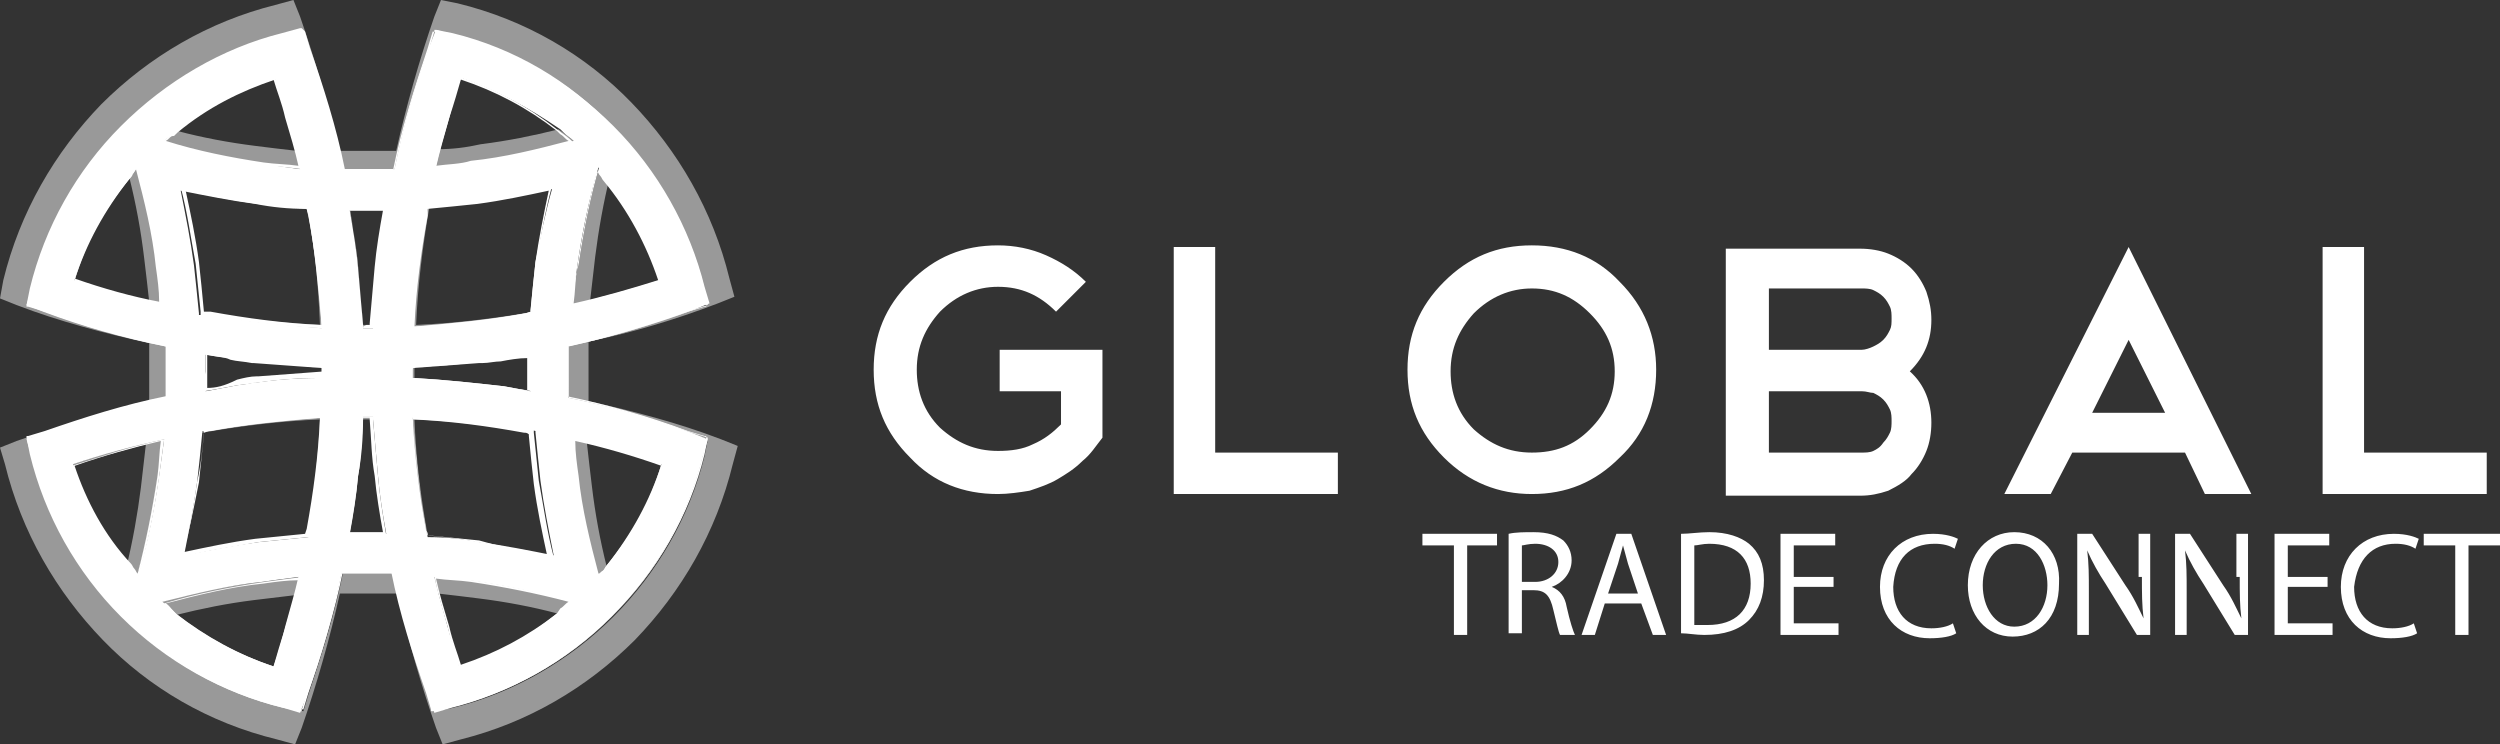 <svg xmlns="http://www.w3.org/2000/svg" width="150.8" height="44.9" viewBox="0 0 150.8 44.9"><rect x="0" y="0" width="150.8" height="44.9" fill="#333333" stroke="none"/><path fill="none" d="M35.7 29.3c.2 1.6.5 3.3.9 4.9 1.5-1.8 2.6-3.9 3.3-6.2-1.5-.5-3-.9-4.5-1.3.1.9.2 1.8.3 2.6zM25.8 32.4l3 .3c1.6.2 3.1.5 4.6.9-.4-1.5-.6-3-.9-4.6-.1-1-.2-1.9-.3-2.9-2.3-.4-4.7-.7-7.1-.8 0 2.5.3 4.8.7 7.1zM25 22.9c1.8.1 3.6.3 5.4.5.6.1 1.2.2 1.7.3v-1.2-1.2c-.6.1-1.2.2-1.7.3-.4.1-.8.1-1.3.2H29c-1.3.2-2.6.3-4 .3v.8zM32.2 18.8c.1-1 .2-2 .3-2.9.2-1.5.5-3.1.9-4.6-1.5.4-3 .6-4.6.9l-3 .3c-.4 2.3-.6 4.7-.8 7.1 2.5-.2 4.8-.4 7.2-.8zM92.4 27.3c1.4 0 2.5-.5 3.5-1.4 1-1 1.5-2.2 1.5-3.5 0-1.4-.5-2.5-1.5-3.5s-2.1-1.5-3.5-1.5-2.5.5-3.5 1.5-1.4 2.1-1.4 3.5.5 2.5 1.4 3.5c1 1 2.2 1.4 3.5 1.4zM35.4 18.1c1.5-.4 3.1-.8 4.5-1.3-.7-2.3-1.9-4.4-3.3-6.2-.4 1.6-.7 3.2-.9 4.9-.1.9-.2 1.8-.3 2.6zM26.4 35.9c.1.7.3 1.3.5 2 .2.8.5 1.6.8 2.4 2.2-.7 4.2-1.8 6-3.2-1.6-.4-3.1-.7-4.7-.9-.9-.2-1.7-.2-2.6-.3zM12.2 26.1c-.1 1-.2 2-.3 2.9-.2 1.5-.5 3.1-.9 4.6 1.5-.4 3-.6 4.6-.9l3-.3c.4-2.3.6-4.7.8-7.1-2.5.2-4.9.4-7.2.8zM8.6 15.6c-.2-1.6-.5-3.3-.9-4.9-1.5 1.8-2.6 3.9-3.3 6.2 1.5.5 3 .9 4.5 1.3-.1-.9-.2-1.8-.3-2.6zM23.3 32.3c-.2-1.2-.3-2.4-.5-3.6-.1-1.1-.2-2.3-.3-3.4h-.8c-.1 1.2-.1 2.3-.3 3.4-.1 1.2-.3 2.4-.5 3.6H23.3zM19.4 22.1c-1.3-.1-2.7-.2-4-.3h-.1c-.4 0-.8-.1-1.2-.2-.6-.1-1.2-.2-1.7-.3v2.4c.6-.1 1.2-.2 1.7-.3.4-.1.9-.1 1.3-.2h.1c1.3-.2 2.6-.3 4-.3v-.4c0-.1-.1-.3-.1-.4zM15.4 36.2c-1.6.2-3.2.5-4.7.9 1.8 1.4 3.8 2.5 6 3.2.3-.8.5-1.6.8-2.4.2-.7.3-1.3.5-2-.9.1-1.8.1-2.6.3zM17.9 9c-.1-.7-.3-1.3-.5-2-.2-.8-.5-1.6-.8-2.4-2.2.7-4.2 1.8-6 3.2 1.6.4 3.1.7 4.7.9.9.2 1.8.3 2.6.3zM8.9 26.8c-1.5.4-3.1.8-4.5 1.3.7 2.3 1.9 4.4 3.3 6.2.4-1.6.7-3.2.9-4.9.1-.9.2-1.8.3-2.6zM92.6 32.8c-.4 0-.7 0-.8.1v2.2h.8c.8 0 1.4-.5 1.4-1.2 0-.8-.6-1.1-1.4-1.1zM18.6 12.5l-3-.3c-1.5-.2-3.1-.5-4.6-.9.4 1.5.6 3 .9 4.6.1 1 .2 1.9.3 2.9 2.3.4 4.7.7 7.1.8-.1-2.4-.3-4.8-.7-7.1zM21 12.6c.2 1.2.3 2.4.5 3.6.1 1.1.2 2.3.3 3.4h.8c.1-1.2.1-2.3.3-3.4.1-1.2.3-2.4.5-3.6H21zM29 8.7c1.6-.2 3.2-.5 4.7-.9-1.8-1.4-3.8-2.5-6-3.2-.3.8-.5 1.6-.8 2.4-.2.7-.3 1.3-.5 2 .9 0 1.7-.1 2.6-.3zM121.5 32.7c-1.3 0-2 1.2-2 2.5s.7 2.5 1.9 2.5c1.3 0 2-1.2 2-2.5.1-1.2-.6-2.5-1.9-2.5zM114.1 25.5c0-.2 0-.5-.1-.7-.1-.2-.2-.4-.4-.6-.2-.2-.4-.3-.6-.4-.2-.1-.5-.1-.7-.1h-5.6v3.7h5.6c.2 0 .5 0 .7-.1.2-.1.4-.2.6-.4.2-.2.3-.4.4-.6.1-.3.1-.6.1-.8zM113 21c.2-.1.4-.2.6-.4s.3-.4.4-.6c.1-.2.1-.5.1-.7 0-.2 0-.5-.1-.7-.1-.2-.2-.4-.4-.6-.2-.2-.4-.3-.6-.4-.2-.1-.5-.1-.7-.1h-5.6v3.7h5.6c.2 0 .5-.1.7-.2zM126.2 24.9h4.4l-2.2-4.4zM103.1 32.8c-.4 0-.7 0-.9.1v4.8h.8c1.7 0 2.6-.9 2.6-2.6 0-1.4-.8-2.3-2.5-2.3zM97.9 32.9c-.1.4-.2.7-.3 1.1l-.6 1.8h1.8l-.5-1.8c-.2-.4-.3-.8-.4-1.1z"/><path opacity=".5" fill="#FFF" d="M9.7 36.3c.2.3.6.5.9.8 1.6-.4 3.1-.7 4.7-.9.8-.1 1.7-.2 2.5-.3-.1.7-.3 1.3-.5 2 .3-1 .6-2.1.8-3.1-.8.1-1.6.2-2.3.3-2 .2-4.1.6-6.1 1.2zM9.9 26.4c-1.9.4-3.7 1-5.6 1.6v.1c1.5-.5 3-.9 4.5-1.3-.1.9-.2 1.7-.3 2.6-.2 1.6-.5 3.3-.9 4.9.2.3.4.5.6.8V35c.6-2 1-4.1 1.3-6.1.2-.9.3-1.7.4-2.5zM8.4 10c-.2.2-.4.4-.6.7.4 1.6.7 3.2.9 4.9.1.8.2 1.7.3 2.6-1.5-.4-3.1-.8-4.5-1.3v.1c1.8.6 3.7 1.1 5.6 1.6-.1-.8-.2-1.6-.3-2.3-.4-2.2-.9-4.3-1.4-6.3zM19.3 19.6c-2.4-.1-4.8-.4-7.1-.8v.2c.1 0 .3 0 .4.1 2.3.4 4.6.7 6.9.8-.1-2.4-.4-4.7-.8-6.9 0-.1 0-.3-.1-.4h-.1c.5 2.2.7 4.6.8 7zM18.2 10.2c-.2-1.1-.5-2.1-.8-3.1.2.7.3 1.3.5 2-.9-.1-1.7-.2-2.5-.3-1.6-.2-3.2-.5-4.7-.9-.3.3-.7.5-1 .8h.1c2 .6 4.1 1 6.1 1.3.8 0 1.5.1 2.3.2zM26.1 34.7c.2 1.1.5 2.1.8 3.1-.2-.7-.3-1.3-.5-2 .9.1 1.7.2 2.5.3 1.6.2 3.2.5 4.7.9.3-.3.7-.5 1-.8h-.1c-2-.6-4.1-1-6.1-1.3-.7 0-1.5-.1-2.3-.2zM32.1 21.3zM28.9 21.7h0z"/><path opacity=".5" fill="#FFF" d="M43.3 18.3l1-.4-.3-1.1c-1-4.1-3.1-7.7-5.9-10.6-2.8-2.9-6.4-5-10.5-6l-1-.2-.4 1c-.9 2.6-1.7 5.4-2.3 8.1h-3.5C19.8 6.3 19 3.6 18.1 1l-.4-1-1.1.3c-4 1-7.6 3.1-10.5 6C3.3 9.2 1.2 12.8.2 16.9L0 18l1 .4c2.6 1 5.3 1.7 8 2.3v3.6c-2.7.6-5.4 1.4-8 2.3L0 27l.3 1c1 4.1 3.1 7.7 5.9 10.6 2.8 2.9 6.4 5 10.5 6l1.1.3.4-1c.9-2.6 1.7-5.4 2.3-8.1H24c.6 2.8 1.4 5.5 2.3 8.1l.4 1 1.1-.3c4-1 7.6-3.1 10.5-6 2.8-2.9 4.9-6.5 5.9-10.6l.3-1.1-1-.4c-2.6-1-5.3-1.7-8-2.3v-1.8-1.8c2.5-.5 5.2-1.3 7.8-2.3zm-9 5.8c2.5.5 5 1.3 7.4 2.1l1 .3-.2 1c-.9 3.7-2.9 7.1-5.5 9.7-2.6 2.6-6 4.6-9.7 5.5l-1 .2-.3-1c-.9-2.4-1.6-4.9-2.1-7.4h-3.2c-.5 2.5-1.3 5-2.1 7.4l-.3 1-1-.2c-3.7-.9-7.1-2.9-9.7-5.5-2.6-2.6-4.6-6-5.5-9.7l-.2-1 1-.3c2.4-.9 4.9-1.6 7.4-2.1v-1.6-1.6c-2.5-.5-5-1.3-7.4-2.1l-1-.3.2-1C3 13.8 5 10.4 7.6 7.8s6-4.6 9.7-5.5l1-.2.3 1c.9 2.4 1.6 4.9 2.1 7.4h3.2c.5-2.5 1.3-5 2.1-7.4l.3-1 1 .2c3.7.8 7 2.7 9.7 5.4 2.6 2.6 4.6 6 5.5 9.7l.2 1-1 .3c-2.4.9-4.9 1.6-7.4 2.1v3.3z"/><path opacity=".5" fill="#FFF" d="M34.5 18.5c1.9-.4 3.7-1 5.6-1.6v-.1c-1.5.5-3 .9-4.5 1.3.1-.9.2-1.7.3-2.6.2-1.6.5-3.3.9-4.9-.2-.3-.4-.5-.6-.8v.1c-.6 2-1 4.1-1.3 6.1-.3.9-.4 1.7-.4 2.5zM32.2 19v-.2c-2.3.4-4.7.7-7.1.8.1-2.4.4-4.8.8-7.1h-.1c0 .1 0 .3-.1.4-.4 2.3-.7 4.6-.8 6.9 2.4-.1 4.7-.4 6.9-.8h.4zM34.7 8.6c-.3-.3-.6-.5-1-.8-1.6.4-3.1.7-4.7.9-.9.2-1.7.3-2.6.3.1-.7.3-1.3.5-2-.3 1-.6 2.1-.8 3.1.8-.1 1.6-.2 2.3-.3 2.2-.2 4.2-.6 6.3-1.2zM36 34.9c.2-.2.4-.4.6-.7-.4-1.6-.7-3.2-.9-4.9-.1-.8-.2-1.7-.3-2.6 1.5.4 3.1.8 4.5 1.3v-.1c-1.8-.6-3.7-1.1-5.6-1.6.1.8.2 1.6.3 2.3.4 2.2.8 4.3 1.4 6.3zM12.2 25.9v.2c2.3-.4 4.7-.7 7.1-.8-.1 2.4-.4 4.8-.8 7.1h.1c0-.1 0-.3.1-.4.4-2.3.7-4.6.8-6.9-2.4.1-4.7.4-6.9.8h-.4zM25 22.5v-.4h-.2v.8h.2v-.4zM22.6 25.3v-.2h-.8v.2h.8zM32.1 23.6zM21.8 19.6v.2h.8v-.2h-.8zM23.4 12.6c-.1 0-.1 0 0 0-.2 1.2-.4 2.4-.5 3.6.1-1.2.3-2.4.5-3.6zM25 25.3c2.4.1 4.8.4 7.1.8v-.2c-.1 0-.3-.1-.4-.1-2.3-.4-4.6-.7-6.9-.8.1 2.4.4 4.7.8 6.9 0 .1 0 .3.1.4h.1c-.4-2.2-.7-4.5-.8-7zM19.4 22.1v.8h.2v-.4-.4h-.2zM21 12.6c.2 1.2.4 2.4.5 3.6-.1-1.2-.3-2.4-.5-3.6zM15.3 21.7h0zM12.3 23.6c.6-.1 1.2-.2 1.7-.3-.5.1-1.1.2-1.7.3zM12.3 21.3zM15.4 23.2zM23.4 32.3c-.2-1.2-.4-2.4-.5-3.6.1 1.2.2 2.4.5 3.6-.1 0-.1 0 0 0zM21 32.3c.2-1.2.4-2.4.5-3.6-.1 1.2-.3 2.4-.5 3.6z"/><path fill="#FFF" d="M60.3 23.6H64v2c-.5.5-1 .9-1.7 1.2-.6.3-1.3.4-2.1.4-1.4 0-2.5-.5-3.5-1.4-1-1-1.4-2.2-1.4-3.5 0-1.4.5-2.5 1.4-3.5 1-1 2.2-1.5 3.5-1.5 1.4 0 2.5.5 3.5 1.5l1.8-1.8c-.7-.7-1.5-1.2-2.4-1.6-.9-.4-1.9-.6-2.9-.6-2.1 0-3.8.7-5.3 2.2-1.5 1.5-2.2 3.2-2.2 5.3 0 2.1.7 3.8 2.2 5.3 1.4 1.5 3.2 2.2 5.3 2.2.6 0 1.3-.1 1.9-.2.6-.2 1.2-.4 1.7-.7.5-.3 1-.6 1.5-1.1.5-.4.8-.9 1.2-1.4v-5.3h-6.2v2.5zM73.3 14.9h-2.5v14.9h9.9v-2.5h-7.4zM92.4 29.8c2.1 0 3.8-.7 5.3-2.2 1.5-1.4 2.2-3.2 2.2-5.3 0-2-.7-3.8-2.2-5.3-1.4-1.5-3.2-2.2-5.3-2.2-2.1 0-3.8.7-5.3 2.2-1.5 1.5-2.2 3.2-2.2 5.3 0 2.1.7 3.8 2.2 5.3 1.5 1.5 3.3 2.2 5.3 2.2zm-3.5-10.9c1-1 2.2-1.5 3.5-1.5 1.4 0 2.5.5 3.5 1.5s1.5 2.1 1.5 3.5-.5 2.5-1.5 3.5-2.1 1.4-3.5 1.4-2.5-.5-3.5-1.4c-1-1-1.4-2.2-1.4-3.5 0-1.4.5-2.5 1.4-3.5zM115.3 28.6c.4-.4.7-.9.9-1.4.2-.5.3-1.1.3-1.7 0-1.2-.4-2.3-1.3-3.1.9-.9 1.3-1.9 1.3-3.1 0-.6-.1-1.1-.3-1.7-.2-.5-.5-1-.9-1.4-.4-.4-.9-.7-1.4-.9-.5-.2-1.1-.3-1.7-.3h-8.1v14.9h8.1c.6 0 1.1-.1 1.7-.3.6-.3 1.1-.6 1.4-1zm-8.6-11.2h5.6c.2 0 .5 0 .7.1.2.1.4.2.6.4.2.2.3.4.4.6.1.2.1.5.1.7 0 .3 0 .5-.1.7-.1.2-.2.4-.4.6s-.4.3-.6.4c-.2.1-.5.2-.7.2h-5.6v-3.7zm6.3 9.8c-.2.1-.5.1-.7.1h-5.6v-3.7h5.6c.3 0 .5.1.7.1.2.1.4.2.6.4.2.2.3.4.4.6.1.2.1.5.1.7 0 .2 0 .5-.1.7-.1.2-.2.4-.4.6-.2.3-.4.4-.6.5zM133 29.8h2.8l-7.4-14.9-7.5 14.9h2.8l1.3-2.5h6.8l1.2 2.5zm-6.8-4.9l2.2-4.4 2.2 4.4h-4.4zM150 27.3h-7.4V14.9h-2.5v14.9h9.9zM85.8 32.9h1.9v5.4h.8v-5.4h1.8v-.7h-4.5zM93.6 35.4c.6-.2 1.2-.8 1.2-1.6 0-.5-.2-.9-.5-1.2-.4-.3-.9-.5-1.8-.5-.5 0-1.1 0-1.5.1v6h.8v-2.6h.7c.7 0 1 .3 1.2 1.2.2.8.3 1.3.4 1.5h.9c-.1-.2-.3-.8-.5-1.7-.1-.6-.4-1-.9-1.2zm-1-.3h-.8v-2.2c.1 0 .4-.1.8-.1.8 0 1.4.4 1.4 1.1 0 .7-.6 1.2-1.4 1.2zM97.5 32.2l-2.1 6.1h.8l.6-1.9H99l.7 1.9h.8l-2.1-6.1h-.9zm-.5 3.6l.6-1.8c.1-.4.2-.7.3-1.1.1.4.2.7.3 1.1l.6 1.8H97zM103.1 32.1c-.6 0-1.2.1-1.7.1v6c.4 0 .9.1 1.4.1 1.2 0 2.1-.3 2.7-.9.6-.6.9-1.4.9-2.4s-.3-1.7-.9-2.2c-.5-.4-1.3-.7-2.4-.7zm-.1 5.6h-.8v-4.8c.2 0 .5-.1.9-.1 1.7 0 2.5.9 2.5 2.4 0 1.6-.9 2.5-2.6 2.5zM108.2 35.4h2.4v-.6h-2.4v-1.9h2.5v-.7h-3.3v6.1h3.5v-.7h-2.7zM116.7 32.8c.5 0 .9.1 1.2.3l.2-.6c-.2-.1-.7-.3-1.5-.3-1.9 0-3.2 1.3-3.2 3.2 0 2 1.3 3.1 3 3.1.7 0 1.3-.1 1.6-.3l-.2-.6c-.3.2-.8.3-1.3.3-1.5 0-2.3-1-2.3-2.5.1-1.7 1-2.6 2.5-2.6zM121.5 32.1c-1.6 0-2.8 1.3-2.8 3.2 0 1.8 1.1 3.1 2.7 3.1s2.8-1.1 2.8-3.2c.1-1.8-1-3.1-2.7-3.1zm0 5.7c-1.2 0-1.9-1.2-1.9-2.5s.7-2.5 2-2.5 1.9 1.3 1.9 2.5c0 1.3-.7 2.5-2 2.5zM129.2 34.8c0 1 0 1.7.1 2.5-.3-.6-.6-1.3-1.1-2l-2-3.1h-.9v6.1h.7v-2.6c0-1 0-1.7-.1-2.5.3.7.7 1.4 1.1 2l1.9 3.1h.8v-6.1h-.7v2.6zM135.1 34.8c0 1 0 1.7.1 2.5-.3-.6-.6-1.3-1.1-2l-2-3.1h-.9v6.1h.7v-2.6c0-1 0-1.7-.1-2.5.3.7.7 1.4 1.1 2l1.9 3.1h.8v-6.1h-.7v2.6zM138 35.4h2.4v-.6H138v-1.9h2.5v-.7h-3.3v6.1h3.5v-.7H138zM144.5 32.8c.5 0 .9.1 1.2.3l.2-.6c-.2-.1-.7-.3-1.5-.3-1.9 0-3.2 1.3-3.2 3.2 0 2 1.3 3.1 3 3.1.7 0 1.3-.1 1.6-.3l-.2-.6c-.3.2-.8.3-1.3.3-1.5 0-2.3-1-2.3-2.5.2-1.7 1.1-2.6 2.5-2.6zM146.2 32.2v.7h1.9v5.4h.8v-5.4h1.9v-.7z"/><g fill="#FFF"><path d="M25.9 42.1c-.9-2.4-1.6-4.9-2.1-7.5h-3.2c-.5 2.5-1.2 5-2.1 7.4l-.4 1-1-.3c-3.7-.9-7-2.8-9.7-5.5-2.7-2.7-4.6-6.1-5.5-9.7l-.3-1 1-.4C5 25.3 7.5 24.5 10 24v-1.5-1.6c-2.5-.5-5-1.2-7.4-2.1l-1-.4.3-1c.9-3.7 2.8-7 5.5-9.7 2.6-2.8 6-4.7 9.7-5.6l1-.3.4 1c.9 2.4 1.6 4.9 2.1 7.4h3.2c.5-2.5 1.2-5 2.1-7.4l.4-1 1 .3c3.7.9 7 2.8 9.7 5.5 2.7 2.7 4.6 6.1 5.5 9.7l.3 1-1 .4c-2.4.9-4.9 1.6-7.5 2.2V24c2.5.5 5 1.2 7.4 2.1l1 .4-.3 1c-.9 3.7-2.8 7-5.5 9.7-2.7 2.7-6.1 4.6-9.7 5.5l-1 .3-.3-.9zm.3-7.3c.2.9.5 1.9.8 3 .2.8.5 1.6.7 2.4 2.1-.7 4.1-1.7 5.9-3.2l.2-.2c.2-.2.4-.3.6-.5-2-.6-4-1-6.1-1.3-.6 0-1.3-.1-2.1-.2zM9.8 36.3c.2.2.4.3.6.5l.2.2c1.8 1.4 3.8 2.5 5.9 3.2.3-.8.5-1.6.7-2.4.3-1.1.6-2.1.8-3-.8.1-1.5.2-2.2.3-2 .2-4 .7-6 1.2zm24.7-9.8c.1.8.2 1.5.3 2.2.3 2 .7 4.1 1.3 6.1.1-.1.2-.3.3-.4l.2-.3c1.5-1.9 2.6-3.9 3.3-6.1-1.7-.6-3.5-1.1-5.4-1.5zM4.4 28c.7 2.2 1.8 4.3 3.3 6.1l.3.3c.1.1.2.3.3.4.6-2 1-4 1.3-6.1.1-.7.2-1.5.3-2.2-1.9.4-3.7.9-5.5 1.5zm15.1-2.8c-2.3.1-4.6.4-6.8.8h-.5v.1c-.1 1.1-.2 2-.3 2.9-.2 1.5-.5 3-.8 4.5 1.5-.3 3-.6 4.5-.8l3-.3.1-.4c.4-2.2.6-4.5.8-6.8zm5.4 0c.1 2.3.4 4.6.8 6.8l.1.4c1.1 0 2.1.1 3.1.3 1.5.2 3 .5 4.5.8-.3-1.5-.6-3-.8-4.5-.1-.9-.2-1.9-.3-2.9V26l-.4-.1c-2.4-.4-4.7-.6-7-.7zm-2.7 7h1.1c-.2-1.1-.4-2.3-.5-3.5-.1-1.1-.2-2.3-.3-3.4v-.2h-.6v.2c-.1 1.2-.1 2.3-.3 3.4-.1 1.2-.3 2.4-.5 3.5h1.1zm-9.8-10.8v2.2c.5-.1 1.1-.2 1.6-.3.4-.1.8-.1 1.2-.2h.1c1.3-.2 2.7-.3 4-.3h.1v-.6c-1.4-.1-2.7-.2-4.1-.3h-.1c-.5-.1-.9-.1-1.3-.2-.4-.2-1-.2-1.5-.3zm12.5 1.4c1.9.1 3.7.3 5.5.5.5.1 1.1.2 1.6.3v-1.1-1.1c-.5.1-1.1.2-1.6.3-.4.1-.7.1-1.1.1H29c-1.3.2-2.7.3-4 .3h-.1v.7zm-2.4-3v-.2c.1-1.2.1-2.3.3-3.4.1-1.2.3-2.4.5-3.5h-2.2c.2 1.2.4 2.3.5 3.5.1 1.1.2 2.3.3 3.4v.2h.6zm10.8-8.4c-1.5.3-3 .6-4.5.8l-3 .3-.1.4c-.4 2.2-.6 4.5-.8 6.8 2.3-.1 4.6-.4 6.8-.8l.4-.1H32c.1-1.1.2-2.1.3-3 .3-1.5.6-3 1-4.4zM12.6 19c2.2.4 4.5.6 6.8.8-.1-2.3-.4-4.6-.8-6.8l-.1-.4c-1.1 0-2.1-.1-3.1-.3-1.5-.2-3-.5-4.5-.8.3 1.5.6 3 .8 4.5.1.9.2 1.9.3 2.9v.1h.6zm-4.3-8.9c-.1.1-.2.3-.3.4l-.2.3c-1.5 1.9-2.6 3.9-3.3 6.1 1.7.6 3.5 1.1 5.3 1.5-.1-.8-.2-1.5-.3-2.2-.2-2.1-.6-4.1-1.2-6.1zm27.8 0c-.6 2-1 4-1.3 6.1-.1.7-.2 1.5-.3 2.2 1.8-.4 3.6-.9 5.4-1.5-.7-2.2-1.8-4.3-3.3-6.1l-.2-.3c-.1-.1-.2-.3-.3-.4zm-8.3-5.4c-.3.8-.5 1.6-.7 2.4-.3 1.1-.6 2.1-.8 3 .8-.1 1.5-.2 2.2-.3 2-.3 4.1-.7 6.1-1.3-.2-.2-.4-.3-.6-.5l-.2-.2c-1.9-1.3-3.9-2.4-6-3.1zm-18 3.9c2 .6 4 1 6.1 1.3.7.1 1.5.2 2.2.3-.2-.9-.5-1.9-.8-3-.2-.8-.5-1.6-.7-2.4-2.1.7-4.1 1.7-5.9 3.2l-.2.2c-.3 0-.5.2-.7.4z"/><path d="M18.1 1.9l.3 1c.9 2.4 1.6 4.9 2.1 7.4h3.2c.5-2.5 1.3-5 2.1-7.4l.3-1 1 .2C31 3.1 34.3 5 37 7.7c2.6 2.6 4.6 6 5.5 9.7l.2 1-1 .3c-2.4.9-4.9 1.6-7.4 2.1V24c2.5.5 5 1.3 7.4 2.1l1 .3-.2 1c-.9 3.7-2.9 7.1-5.5 9.7-2.6 2.6-6 4.6-9.7 5.5l-1 .2-.3-1c-.9-2.4-1.6-4.9-2.1-7.4h-3.2c-.5 2.5-1.3 5-2.1 7.4l-.3 1-1-.2c-3.7-.9-7.1-2.9-9.7-5.5-2.6-2.6-4.6-6-5.5-9.7l-.2-1 1-.3c2.4-.9 4.9-1.6 7.4-2.1v-1.6-1.6c-2.5-.5-5-1.3-7.4-2.1l-1-.3.2-1C3 13.7 5 10.3 7.6 7.7s6-4.6 9.7-5.5l.8-.3m.1 8.3c-.2-1.1-.5-2.1-.8-3.1-.2-.8-.5-1.6-.8-2.4-2.2.7-4.2 1.8-6 3.2-.3.3-.7.5-1 .8h.1c2 .6 4.1 1 6.1 1.3.9 0 1.6.1 2.4.2m7.9 0c.8-.1 1.6-.2 2.3-.3 2.1-.3 4.1-.7 6.1-1.3h.1c-.3-.3-.6-.5-1-.8-1.8-1.4-3.8-2.5-6-3.2-.3.8-.5 1.6-.8 2.4-.2 1.1-.4 2.1-.7 3.2m8.4 8.3c1.9-.4 3.7-1 5.6-1.6v-.1c-.7-2.3-1.9-4.4-3.3-6.2-.2-.3-.4-.5-.6-.8v.1c-.6 2-1 4.1-1.3 6.1-.3.9-.4 1.7-.4 2.5m-24.6 0c-.1-.8-.2-1.6-.3-2.3-.2-2.1-.7-4.2-1.2-6.2v-.1c-.2.2-.4.5-.6.8-1.5 1.8-2.6 3.9-3.3 6.2v.1c1.7.5 3.5 1.1 5.4 1.5m14.9 1.3c2.4-.1 4.7-.4 6.9-.8.1 0 .3 0 .4-.1v-.2c.1-1 .2-2 .3-2.9.2-1.5.5-3.1.9-4.6-1.5.4-3 .6-4.6.9l-3 .3h-.1c0 .1 0 .3-.1.4-.3 2.3-.6 4.7-.7 7m-5.3 0c-.1-2.4-.4-4.7-.8-6.9 0-.1 0-.3-.1-.4h-.1l-3-.3c-1.5-.2-3.1-.5-4.6-.9.4 1.5.6 3 .9 4.6.1 1 .2 1.9.3 2.9v.2c.1 0 .3 0 .4.1 2.4.3 4.7.6 7 .7m2.7-7.2h-1.1c.2 1.2.4 2.4.5 3.6.1 1.1.2 2.3.3 3.4v.2h.8v-.2c.1-1.2.1-2.3.3-3.4.1-1.2.3-2.4.5-3.6h-1.3m9.9 11v-1.2-1.2c-.6.1-1.2.2-1.7.3-.4.1-.8.1-1.3.2H29c-1.3.2-2.6.3-4 .3h-.2v.8h.2c1.8.1 3.6.3 5.4.5.5.1 1.1.2 1.7.3m-19.8 0c.6-.1 1.2-.2 1.7-.3.4-.1.9-.1 1.3-.2h.1c1.3-.2 2.6-.3 4-.3h.2v-.4-.4h-.2c-1.3-.1-2.7-.2-4-.3h-.1c-.4 0-.8-.1-1.2-.2-.6-.1-1.2-.2-1.7-.3v1.2c-.1.4-.1.8-.1 1.2m8.7 8.7h2.3c-.2-1.2-.4-2.4-.5-3.6-.1-1.1-.2-2.3-.3-3.4v-.2h-.8v.2c-.1 1.2-.1 2.3-.3 3.4 0 1.2-.2 2.4-.4 3.6m12.4 1.3c-.4-1.5-.6-3-.9-4.6-.1-1-.2-1.9-.3-2.9v-.2c-.1 0-.3-.1-.4-.1-2.3-.4-4.6-.7-6.9-.8.1 2.4.4 4.7.8 6.9 0 .1 0 .3.1.4h.1l3 .3c1.4.4 3 .7 4.5 1m-22.4 0c1.5-.4 3-.6 4.6-.9l3-.3h.1c0-.1 0-.3.1-.4.4-2.3.7-4.6.8-6.9-2.4.1-4.7.4-6.9.8-.1 0-.3 0-.4.1v.2c-.1 1-.2 2-.3 2.9-.3 1.5-.6 3-1 4.5M36 35c.2-.2.4-.5.6-.8 1.5-1.8 2.6-3.9 3.3-6.2v-.1c-1.8-.6-3.7-1.1-5.6-1.6.1.8.2 1.6.3 2.3.4 2.2.8 4.3 1.4 6.4M8.3 35c.6-2.1 1-4.1 1.3-6.2.1-.8.2-1.6.3-2.3-1.9.4-3.7 1-5.6 1.6v.1c.7 2.3 1.9 4.4 3.3 6.2.3.1.5.3.7.6m19.4 5.3c2.2-.7 4.2-1.8 6-3.2.3-.3.7-.5 1-.8h-.1c-2-.6-4.1-1-6.1-1.3-.8-.1-1.6-.2-2.3-.3.2 1.1.5 2.1.8 3.1.2.9.4 1.7.7 2.5m-11 0c.3-.8.5-1.6.8-2.4.3-1 .6-2.1.8-3.1-.8.1-1.6.2-2.3.3-2.1.3-4.1.7-6.1 1.3h-.1c.3.3.6.5 1 .8 1.6 1.3 3.6 2.4 5.9 3.1m1.5-38.6h-.1L17 2c-3.6.9-7 2.9-9.7 5.6-2.7 2.7-4.6 6.1-5.5 9.8l-.2 1v.1h.1l1 .3c2.4.9 4.9 1.6 7.3 2.1v3c-2.5.5-5 1.3-7.3 2.1l-1 .3h-.1v.1l.2 1c.9 3.7 2.8 7.1 5.5 9.8 2.7 2.7 6.1 4.6 9.8 5.5l1 .2h.1v-.1l.3-1c.9-2.4 1.6-4.9 2.1-7.3h3c.5 2.5 1.3 5 2.1 7.3l.3 1v.1h.1l1-.2c3.7-.9 7.1-2.8 9.8-5.5 2.7-2.7 4.6-6.1 5.5-9.8l.2-1v-.1h-.1l-1-.3c-2.4-.9-4.9-1.6-7.3-2.1v-1.5-1.5c2.5-.5 5-1.3 7.3-2.1l1-.3h.1v-.1l-.2-1c-.9-3.7-2.8-7.1-5.5-9.8C34.4 4.9 31 2.9 27.3 2l-1-.2h-.1v.1l-.3 1c-.9 2.4-1.6 4.9-2.1 7.3h-3c-.5-2.5-1.3-5-2.1-7.3l-.3-1-.2-.2zM10 8.5c.2-.1.3-.3.5-.4l.2-.2c1.8-1.4 3.7-2.5 5.8-3.1.2.7.5 1.4.7 2.3.3 1 .6 2 .8 2.9-.7-.1-1.4-.1-2.1-.2-2-.3-4-.7-5.9-1.3zM26.3 10c.2-.9.5-1.9.8-2.9.3-.9.5-1.6.7-2.3 2.1.7 4 1.7 5.8 3.1l.2.2c.2.1.3.3.5.4-1.9.5-3.9 1-5.9 1.2-.6.2-1.4.2-2.1.3zm8.3 8.3c.1-.7.1-1.4.2-2.1.3-2 .7-4 1.2-5.9.1.1.1.2.2.3.1.1.1.2.2.3 1.5 1.8 2.6 3.9 3.3 6-1.6.5-3.3 1-5.1 1.4zM4.5 16.8c.7-2.2 1.8-4.2 3.3-6 .1-.1.2-.2.2-.3.1-.1.1-.2.2-.3.5 1.9 1 3.9 1.2 5.9.1.7.2 1.4.2 2.1-1.6-.3-3.4-.8-5.1-1.4zm21.3-4.2c1-.1 2.1-.2 3-.3 1.5-.2 2.9-.5 4.3-.8-.3 1.4-.6 2.9-.8 4.3-.1.9-.2 1.9-.3 2.9v.1l-.3.1c-2.2.4-4.5.6-6.7.8.1-2.3.4-4.5.8-6.7v-.4zm-13.5 6.2c-.1-1.1-.2-2.1-.3-3-.2-1.5-.5-2.9-.8-4.3 1.4.3 2.9.6 4.3.8l3 .3.1.3c.4 2.2.6 4.5.8 6.7-2.3-.1-4.5-.4-6.7-.8h-.4zm9.6.9c-.1-1.3-.2-2.4-.3-3.6-.1-1.2-.3-2.3-.5-3.4h2c-.2 1.1-.4 2.3-.5 3.4-.1 1.1-.2 2.3-.3 3.4v.1h-.2l-.2.1zm-9.4 3.7v-1-1c.5.1 1 .2 1.6.2.4.1.8.1 1.2.1H15.6c1.3.2 2.7.3 4 .3h.1v.4h-.1c-1.3.1-2.6.2-4 .3h-.1c-.4 0-.8.1-1.2.2-.8.4-1.3.5-1.8.5zm12.4-1.2c1.4-.1 2.7-.2 4-.3h.2c.4 0 .7-.1 1.1-.1.5-.1 1.1-.2 1.6-.2v2c-.5-.1-1-.2-1.6-.2-1.8-.3-3.6-.4-5.4-.5h-.1v-.2l.2-.5zm-3 3h.4v.1c.1 1.2.1 2.3.3 3.4.1 1.1.3 2.3.5 3.4h-2c.2-1.1.4-2.3.5-3.4.2-1.1.3-2.2.3-3.5zm3.9 7.1c0-.1 0-.2-.1-.3-.4-2.2-.6-4.5-.8-6.7 2.3.1 4.5.4 6.7.8.1 0 .2 0 .3.1v.1c.1 1.1.2 2 .3 2.9.2 1.5.5 2.9.8 4.3-1.4-.3-2.9-.6-4.3-.8-.9-.2-1.9-.3-2.9-.4zm-13.5-6.2l.3-.1c2.2-.4 4.5-.6 6.7-.8-.1 2.3-.4 4.5-.8 6.7l-.1.3-3 .3c-1.5.2-2.9.5-4.3.8.3-1.4.6-2.9.8-4.3.2-.8.3-1.8.4-2.9zm-7.8 2c1.7-.6 3.5-1.1 5.2-1.5-.1.7-.1 1.4-.2 2.1-.3 2-.7 4-1.2 5.9-.1-.1-.1-.2-.2-.3-.1-.1-.1-.2-.2-.3-1.6-1.7-2.7-3.8-3.4-5.9zm31.6 6.5c-.5-1.9-1-3.9-1.2-5.9-.1-.7-.2-1.4-.2-2.1 1.8.4 3.5.9 5.2 1.5-.7 2.2-1.8 4.2-3.3 6-.1.1-.1.2-.2.3-.2.1-.2.2-.3.2zM10 36.4c1.9-.5 3.9-1 5.9-1.2.7-.1 1.4-.2 2.1-.2-.2.9-.5 1.9-.8 2.9-.3.9-.5 1.6-.7 2.3-2.1-.7-4-1.7-5.8-3.1l-.2-.2c-.2-.2-.3-.4-.5-.5zm17.8 3.7c-.2-.7-.5-1.4-.7-2.3-.3-1-.6-2-.8-2.9.7.1 1.4.1 2.1.2 2 .3 4 .7 5.9 1.2-.2.1-.3.3-.5.4l-.2.3c-1.8 1.4-3.7 2.4-5.8 3.1z"/></g></svg>